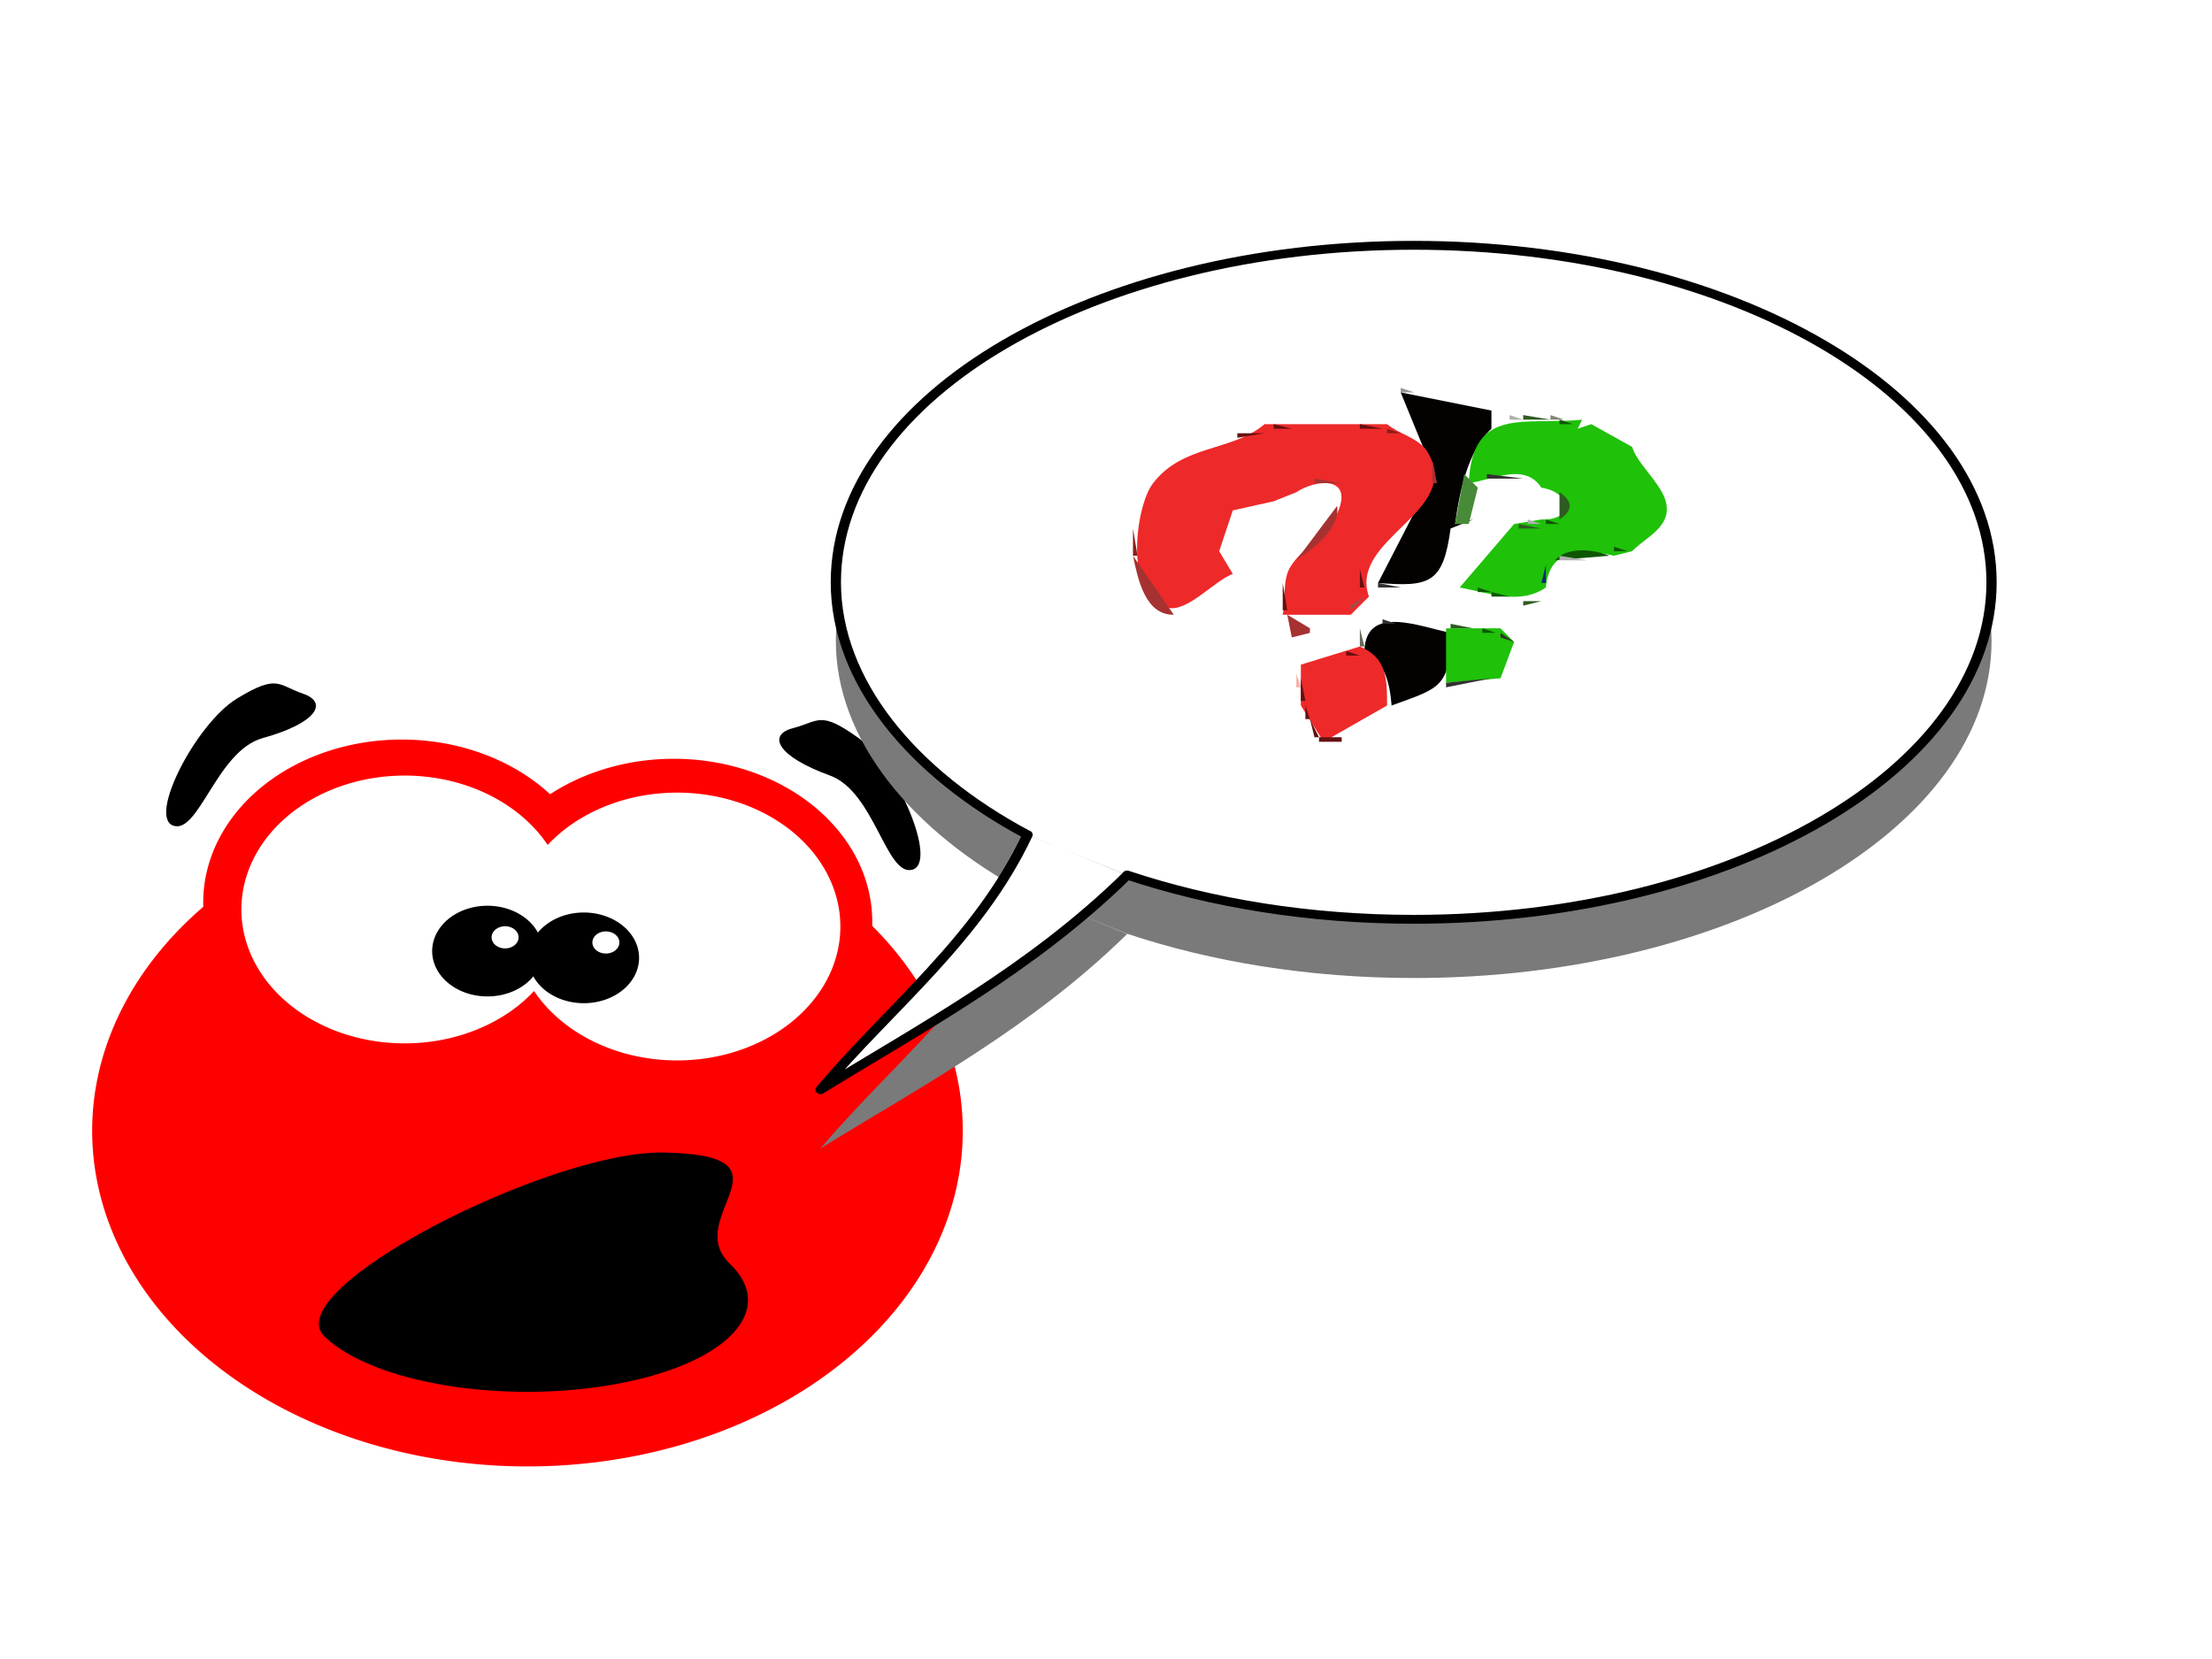<?xml version="1.0" encoding="UTF-8" standalone="no"?>
<!-- Created with Inkscape (http://www.inkscape.org/) -->

<svg
   xmlns:osb="http://www.openswatchbook.org/uri/2009/osb"
   xmlns:dc="http://purl.org/dc/elements/1.1/"
   xmlns:cc="http://creativecommons.org/ns#"
   xmlns:rdf="http://www.w3.org/1999/02/22-rdf-syntax-ns#"
   xmlns:svg="http://www.w3.org/2000/svg"
   xmlns="http://www.w3.org/2000/svg"
   xmlns:xlink="http://www.w3.org/1999/xlink"
   xmlns:sodipodi="http://sodipodi.sourceforge.net/DTD/sodipodi-0.dtd"
   xmlns:inkscape="http://www.inkscape.org/namespaces/inkscape"
   width="600"
   height="450"
   id="svg2"
   version="1.1"
   inkscape:version="0.91 r13725"
   sodipodi:docname="vsgigi_01.svg"
   viewBox="0 0 600 450"
   inkscape:export-filename="overlay-border.png"
   inkscape:export-xdpi="45"
   inkscape:export-ydpi="45">
  <defs
     id="defs4">
    <linearGradient
       id="linearGradient3845">
      <stop
         id="stop3847"
         offset="0"
         style="stop-color:#a6a6a6;stop-opacity:1;" />
      <stop
         id="stop3849"
         offset="1"
         style="stop-color:#ffffff;stop-opacity:1;" />
    </linearGradient>
    <linearGradient
       id="linearGradient3797">
      <stop
         id="stop3799"
         offset="0"
         style="stop-color:#f05454;stop-opacity:1;" />
      <stop
         id="stop3801"
         offset="1"
         style="stop-color:#e5c0c0;stop-opacity:1;" />
    </linearGradient>
    <linearGradient
       id="linearGradient5555"
       inkscape:collect="always">
      <stop
         id="stop5557"
         offset="0"
         style="stop-color:#e7e2f1;stop-opacity:1" />
      <stop
         id="stop5559"
         offset="1"
         style="stop-color:#161616;stop-opacity:1" />
    </linearGradient>
    <linearGradient
       id="linearGradient5457"
       inkscape:collect="always">
      <stop
         id="stop5459"
         offset="0"
         style="stop-color:#000000;stop-opacity:1;" />
      <stop
         id="stop5461"
         offset="1"
         style="stop-color:#000000;stop-opacity:0;" />
    </linearGradient>
    <linearGradient
       id="linearGradient5231">
      <stop
         id="stop5241"
         offset="0"
         style="stop-color:#0549d8;stop-opacity:1;" />
      <stop
         id="stop5235"
         offset="1"
         style="stop-color:#c8d4fb;stop-opacity:1;" />
    </linearGradient>
    <linearGradient
       osb:paint="solid"
       id="linearGradient5221">
      <stop
         id="stop5223"
         offset="0"
         style="stop-color:#8fc3da;stop-opacity:1" />
    </linearGradient>
    <inkscape:perspective
       id="perspective2993"
       inkscape:persp3d-origin="55.612728 : 36.528159 : 1"
       inkscape:vp_z="108.89234 : 40.780423 : 1"
       inkscape:vp_y="0 : 199.32489 : 0"
       inkscape:vp_x="2.3331212 : 40.780423 : 1"
       sodipodi:type="inkscape:persp3d" />
    <linearGradient
       gradientTransform="translate(2.5,0.714)"
       gradientUnits="userSpaceOnUse"
       y2="1029.463"
       x2="85.353"
       y1="1029.463"
       x1="34.35"
       id="linearGradient5685"
       xlink:href="#linearGradient5679"
       inkscape:collect="always" />
    <linearGradient
       id="linearGradient5679"
       inkscape:collect="always">
      <stop
         id="stop5681"
         offset="0"
         style="stop-color:#db3851;stop-opacity:1;" />
      <stop
         id="stop5683"
         offset="1"
         style="stop-color:#dcbfc3;stop-opacity:1" />
    </linearGradient>
    <linearGradient
       inkscape:collect="always"
       xlink:href="#linearGradient5555"
       id="linearGradient5774-1"
       gradientUnits="userSpaceOnUse"
       gradientTransform="matrix(-0.992,0,0,1,117.891,1.189)"
       x1="34.35"
       y1="1029.463"
       x2="85.353"
       y2="1029.463" />
    <linearGradient
       gradientTransform="matrix(-0.233,-0.176,-0.186,0.246,213.512,742.146)"
       gradientUnits="userSpaceOnUse"
       y2="1032.679"
       x2="-42.886"
       y1="1012.89"
       x1="-63.89"
       id="linearGradient3851-8"
       xlink:href="#linearGradient3845"
       inkscape:collect="always" />
    <linearGradient
       inkscape:collect="always"
       xlink:href="#linearGradient3845"
       id="linearGradient3868-7"
       gradientUnits="userSpaceOnUse"
       gradientTransform="matrix(-0.28,-0.083,-0.088,0.295,111.756,710.739)"
       x1="-63.89"
       y1="1012.89"
       x2="-42.886"
       y2="1032.679" />
    <linearGradient
       inkscape:collect="always"
       xlink:href="#linearGradient5679"
       id="linearGradient5200-4"
       gradientUnits="userSpaceOnUse"
       gradientTransform="matrix(-0.992,0,0,-1.037,122.822,2093.913)"
       x1="27.989"
       y1="1025.85"
       x2="94.004"
       y2="1031.347" />
    <linearGradient
       inkscape:collect="always"
       xlink:href="#linearGradient5679-2-2"
       id="linearGradient5327-8"
       gradientUnits="userSpaceOnUse"
       gradientTransform="matrix(-0.992,0,0,-1.393,-8.023,2482.249)"
       x1="27.989"
       y1="1025.85"
       x2="94.004"
       y2="1031.347" />
    <linearGradient
       id="linearGradient5679-2-2">
      <stop
         id="stop5681-1-2"
         offset="0"
         style="stop-color:#b3001c;stop-opacity:0.973;" />
      <stop
         id="stop5683-2-7"
         offset="1"
         style="stop-color:#b1021a;stop-opacity:1;" />
    </linearGradient>
    <linearGradient
       gradientTransform="matrix(0.642,-0.103,0,0.885,100.869,919.07)"
       gradientUnits="userSpaceOnUse"
       y2="75.226"
       x2="-58.385"
       y1="74.908"
       x1="-130.665"
       id="linearGradient3991"
       xlink:href="#linearGradient5457"
       inkscape:collect="always" />
    <linearGradient
       gradientUnits="userSpaceOnUse"
       y2="986.976"
       x2="61.995"
       y1="986.976"
       x1="14.559"
       id="linearGradient4153"
       xlink:href="#linearGradient5457"
       inkscape:collect="always" />
    <linearGradient
       inkscape:collect="always"
       xlink:href="#linearGradient3845"
       id="linearGradient3919"
       gradientUnits="userSpaceOnUse"
       gradientTransform="matrix(-0.14,-0.197,-0.206,0.143,241.273,845.25)"
       x1="-63.89"
       y1="1012.89"
       x2="-42.886"
       y2="1032.679" />
    <linearGradient
       inkscape:collect="always"
       xlink:href="#linearGradient5679-2-2"
       id="linearGradient6211-6"
       gradientUnits="userSpaceOnUse"
       gradientTransform="matrix(-0.205,0.13,0.132,0.213,-48.985,811.229)"
       x1="-63.89"
       y1="1012.89"
       x2="-42.886"
       y2="1032.679" />
    <linearGradient
       inkscape:collect="always"
       xlink:href="#linearGradient5679-2-2"
       id="linearGradient6211-0"
       gradientUnits="userSpaceOnUse"
       gradientTransform="matrix(-0.205,0.13,0.132,0.213,-53.531,810.976)"
       x1="-63.89"
       y1="1012.89"
       x2="-42.886"
       y2="1032.679" />
    <linearGradient
       id="linearGradient7554">
      <stop
         style="stop-color:#fff1f1;stop-opacity:0.75;"
         offset="0"
         id="stop7556" />
      <stop
         style="stop-color:#000000;stop-opacity:1;"
         offset="1"
         id="stop7558" />
    </linearGradient>
    <linearGradient
       y2="755.74"
       x2="429.83"
       gradientTransform="matrix(.363 -.363 .363 .363 -66.756 397.74)"
       y1="755.74"
       gradientUnits="userSpaceOnUse"
       x1="290.83"
       id="linearGradient4530">
      <stop
         offset="0"
         stop-color="#4d4d4d"
         id="stop5697" />
      <stop
         offset="1"
         stop-opacity="0"
         stop-color="#4d4d4d"
         id="stop5699" />
    </linearGradient>
    <linearGradient
       y2="648.26"
       x2="406.71"
       gradientTransform="matrix(0.363,-0.363,0.363,0.363,-19.586,428.5)"
       y1="648.26"
       gradientUnits="userSpaceOnUse"
       x1="268.71"
       id="linearGradient4533">
      <stop
         offset="0"
         stop-color="#ccc"
         id="stop5655" />
      <stop
         offset="1"
         stop-color="#929292"
         id="stop5657" />
    </linearGradient>
    <radialGradient
       r="266.68"
       gradientTransform="matrix(0.201,-0.207,0.064,0.063,243.82,725.94)"
       cx="524.96"
       cy="838.21"
       gradientUnits="userSpaceOnUse"
       fy="620.53"
       fx="525.34"
       id="radialGradient4544">
      <stop
         offset="0"
         stop-color="#008100"
         id="stop3848" />
      <stop
         offset=".206"
         stop-color="#005d00"
         id="stop3854" />
      <stop
         offset=".853"
         stop-color="#006a00"
         id="stop3858" />
      <stop
         offset="1"
         stop-color="#004300"
         id="stop3850" />
    </radialGradient>
    <radialGradient
       r="50.609"
       gradientTransform="matrix(-0.628,0.593,-3.708,-3.925,1982.5,1755.9)"
       cx="297.34"
       cy="462.68"
       gradientUnits="userSpaceOnUse"
       fy="460.45"
       fx="331.03"
       id="radialGradient4553">
      <stop
         offset="0"
         stop-opacity=".42"
         stop-color="#fff"
         id="stop3890" />
      <stop
         offset="1"
         stop-opacity="0"
         stop-color="#fff"
         id="stop3892" />
    </radialGradient>
    <radialGradient
       r="67.141"
       gradientTransform="matrix(-0.404,-0.369,0.134,-0.147,563.98,619.3)"
       cx="409.92"
       cy="-9.281"
       gradientUnits="userSpaceOnUse"
       id="radialGradient4645">
      <stop
         offset="0"
         stop-color="#006000"
         id="stop3851" />
      <stop
         offset=".535"
         stop-color="#006000"
         id="stop3866" />
      <stop
         offset=".563"
         stop-color="#008000"
         id="stop3864" />
      <stop
         offset=".731"
         stop-color="#00a200"
         id="stop3857" />
      <stop
         offset="1"
         stop-color="#060"
         id="stop3853" />
    </radialGradient>
    <linearGradient
       id="imagebot_82">
      <stop
         offset="0"
         stop-color="#dfdfdf"
         id="imagebot_104" />
      <stop
         offset="1"
         stop-color="#fff"
         id="imagebot_103" />
    </linearGradient>
    <filter
       color-interpolation-filters="sRGB"
       id="imagebot_50">
      <feGaussianBlur
         stdDeviation="2.082"
         id="imagebot_84" />
    </filter>
    <filter
       color-interpolation-filters="sRGB"
       id="imagebot_77">
      <feGaussianBlur
         stdDeviation="2.684"
         id="imagebot_83" />
    </filter>
    <linearGradient
       x1="746.176"
       x2="719.028"
       y1="706.612"
       xlink:href="#imagebot_82"
       y2="610.964"
       id="imagebot_75"
       gradientTransform="scale(0.933,1.072)"
       gradientUnits="userSpaceOnUse" />
    <linearGradient
       x1="716.399"
       x2="732.206"
       y1="619.24"
       xlink:href="#imagebot_82"
       y2="692.026"
       id="imagebot_68"
       gradientTransform="scale(0.933,1.072)"
       gradientUnits="userSpaceOnUse" />
    <linearGradient
       y2="623.916"
       x1="726.477"
       y1="615.757"
       x2="737.17"
       id="imagebot_48"
       gradientTransform="scale(0.936,1.068)"
       gradientUnits="userSpaceOnUse">
      <stop
         offset="0"
         stop-color="#9b6a06"
         id="imagebot_91" />
      <stop
         offset=".103"
         stop-color="#b38e29"
         id="imagebot_90" />
      <stop
         offset=".25"
         stop-color="#faf892"
         id="imagebot_89" />
      <stop
         offset=".517"
         stop-color="#ddba32"
         id="imagebot_88" />
      <stop
         offset=".693"
         stop-color="#cf9e08"
         id="imagebot_87" />
      <stop
         offset=".736"
         stop-color="#976400"
         id="imagebot_86" />
      <stop
         offset="1"
         stop-color="#976400"
         id="imagebot_85" />
    </linearGradient>
    <linearGradient
       y2="708.581"
       x1="648.246"
       y1="707.648"
       x2="649.904"
       id="imagebot_46"
       gradientTransform="scale(0.95,1.052)"
       gradientUnits="userSpaceOnUse">
      <stop
         offset="0"
         stop-color="#a07100"
         id="imagebot_94" />
      <stop
         offset=".43"
         stop-color="#f4f300"
         id="imagebot_93" />
      <stop
         offset="1"
         stop-color="#9e700b"
         id="imagebot_92" />
    </linearGradient>
    <linearGradient
       y2="748.43"
       x1="614.028"
       y1="745.22"
       x2="617.534"
       id="imagebot_44"
       gradientTransform="scale(1.008,0.992)"
       gradientUnits="userSpaceOnUse">
      <stop
         offset="0"
         stop-color="#a07100"
         id="imagebot_97" />
      <stop
         offset=".382"
         stop-color="#f6f600"
         id="imagebot_96" />
      <stop
         offset="1"
         stop-color="#9e700b"
         id="imagebot_95" />
    </linearGradient>
    <linearGradient
       y2="671.434"
       x1="684.672"
       y1="679.81"
       x2="673.258"
       id="imagebot_42"
       gradientTransform="scale(0.929,1.076)"
       gradientUnits="userSpaceOnUse">
      <stop
         offset="0"
         stop-color="#375a93"
         id="imagebot_102" />
      <stop
         offset=".37"
         stop-color="#5c9eda"
         id="imagebot_101" />
      <stop
         offset=".539"
         stop-color="#97cafd"
         id="imagebot_100" />
      <stop
         offset=".778"
         stop-color="#8bbff3"
         id="imagebot_99" />
      <stop
         offset="1"
         stop-color="#2a629a"
         id="imagebot_98" />
    </linearGradient>
    <filter
       inkscape:collect="always"
       color-interpolation-filters="sRGB"
       height="1.264"
       x="-.11"
       y="-.132"
       width="1.22"
       id="filter3721">
      <feGaussianBlur
         inkscape:collect="always"
         stdDeviation="1.583"
         id="feGaussianBlur3723" />
    </filter>
  </defs>
  <sodipodi:namedview
     id="base"
     pagecolor="#ffffff"
     bordercolor="#666666"
     borderopacity="1.0"
     inkscape:pageopacity="0.0"
     inkscape:pageshadow="2"
     inkscape:zoom="1.7422222"
     inkscape:cx="300"
     inkscape:cy="225"
     inkscape:document-units="px"
     inkscape:current-layer="layer1"
     showgrid="false"
     units="px"
     inkscape:window-width="1920"
     inkscape:window-height="1003"
     inkscape:window-x="0"
     inkscape:window-y="25"
     inkscape:window-maximized="1" />
  <g
     inkscape:label="Layer 1"
     inkscape:groupmode="layer"
     id="layer1"
     transform="translate(0,-602.362)">
    <g
       id="g3928"
       transform="matrix(-0.083,-0.168,0.168,-0.083,258.492,741.754)" />
    <g
       id="g3703"
       transform="matrix(0.868,0,0,0.868,21.497,782.641)">
      <path
         sodipodi:start="5.8737773"
         sodipodi:end="5.8736757"
         sodipodi:cx="307.16623"
         sodipodi:cy="535.82147"
         transform="matrix(1,0,0,0.94,-167.1,-358)"
         sodipodi:open="true"
         d="M 431.955,491.404 A 136.031,111.583 0 0 1 361.319,638.182 136.031,111.583 0 0 1 182.38,580.244 136.031,111.583 0 0 1 253.007,433.464 136.031,111.583 0 0 1 431.949,491.394"
         sodipodi:type="arc"
         style="fill:#ff0000"
         sodipodi:ry="111.58283"
         sodipodi:rx="136.03075"
         id="path3005" />
      <path
         sodipodi:start="5.8737773"
         sodipodi:end="5.8736757"
         sodipodi:cx="307.16623"
         sodipodi:cy="535.82147"
         transform="matrix(0.456,0,0,0.456,-39.296,-170.04)"
         sodipodi:open="true"
         d="M 431.955,491.404 A 136.031,111.583 0 0 1 361.319,638.182 136.031,111.583 0 0 1 182.38,580.244 136.031,111.583 0 0 1 253.007,433.464 136.031,111.583 0 0 1 431.949,491.394"
         sodipodi:type="arc"
         style="fill:#ff0000"
         sodipodi:ry="111.58283"
         sodipodi:rx="136.03075"
         id="path3005-3" />
      <path
         sodipodi:start="5.8737773"
         sodipodi:end="5.8736757"
         sodipodi:cx="307.16623"
         sodipodi:cy="535.82147"
         transform="matrix(0.456,0,0,0.456,45.714,-164.03)"
         sodipodi:open="true"
         d="M 431.955,491.404 A 136.031,111.583 0 0 1 361.319,638.182 136.031,111.583 0 0 1 182.38,580.244 136.031,111.583 0 0 1 253.007,433.464 136.031,111.583 0 0 1 431.949,491.394"
         sodipodi:type="arc"
         style="fill:#ff0000"
         sodipodi:ry="111.58283"
         sodipodi:rx="136.03075"
         id="path3005-3-1" />
      <path
         sodipodi:start="5.8737773"
         sodipodi:end="5.8736757"
         sodipodi:cx="307.16623"
         sodipodi:cy="535.82147"
         transform="matrix(0.375,0,0,0.375,-13.508,-124.42)"
         sodipodi:open="true"
         d="M 431.955,491.404 A 136.031,111.583 0 0 1 361.319,638.182 136.031,111.583 0 0 1 182.38,580.244 136.031,111.583 0 0 1 253.007,433.464 136.031,111.583 0 0 1 431.949,491.394"
         sodipodi:type="arc"
         style="fill:#ffffff"
         sodipodi:ry="111.58283"
         sodipodi:rx="136.03075"
         id="path3005-3-2" />
      <path
         sodipodi:start="5.8737773"
         sodipodi:end="5.8736757"
         sodipodi:cx="307.16623"
         sodipodi:cy="535.82147"
         transform="matrix(0.375,0,0,0.375,71.647,-119.09)"
         sodipodi:open="true"
         d="M 431.955,491.404 A 136.031,111.583 0 0 1 361.319,638.182 136.031,111.583 0 0 1 182.38,580.244 136.031,111.583 0 0 1 253.007,433.464 136.031,111.583 0 0 1 431.949,491.394"
         sodipodi:type="arc"
         style="fill:#ffffff"
         sodipodi:ry="111.58283"
         sodipodi:rx="136.03075"
         id="path3005-3-2-8" />
      <path
         sodipodi:start="5.8737773"
         sodipodi:end="5.8736757"
         sodipodi:cx="307.16623"
         sodipodi:cy="535.82147"
         transform="matrix(0.127,0,0,0.127,88.551,21.468)"
         sodipodi:open="true"
         d="M 431.955,491.404 A 136.031,111.583 0 0 1 361.319,638.182 136.031,111.583 0 0 1 182.38,580.244 136.031,111.583 0 0 1 253.007,433.464 136.031,111.583 0 0 1 431.949,491.394"
         sodipodi:type="arc"
         style="fill:#000000"
         sodipodi:ry="111.58283"
         sodipodi:rx="136.03075"
         id="path3005-3-2-7" />
      <path
         sodipodi:start="5.8737773"
         sodipodi:end="5.8736757"
         sodipodi:cx="307.16623"
         sodipodi:cy="535.82147"
         transform="matrix(0.127,0,0,0.127,118.66,23.582)"
         sodipodi:open="true"
         d="M 431.955,491.404 A 136.031,111.583 0 0 1 361.319,638.182 136.031,111.583 0 0 1 182.38,580.244 136.031,111.583 0 0 1 253.007,433.464 136.031,111.583 0 0 1 431.949,491.394"
         sodipodi:type="arc"
         style="fill:#000000"
         sodipodi:ry="111.58283"
         sodipodi:rx="136.03075"
         id="path3005-3-2-7-2" />
      <path
         sodipodi:start="5.8737773"
         sodipodi:end="5.8736757"
         sodipodi:cx="307.16623"
         sodipodi:cy="535.82147"
         transform="matrix(0.031,0,0,0.031,123.55,68.611)"
         sodipodi:open="true"
         d="M 431.955,491.404 A 136.031,111.583 0 0 1 361.319,638.182 136.031,111.583 0 0 1 182.38,580.244 136.031,111.583 0 0 1 253.007,433.464 136.031,111.583 0 0 1 431.949,491.394"
         sodipodi:type="arc"
         style="fill:#ffffff"
         sodipodi:ry="111.58283"
         sodipodi:rx="136.03075"
         id="path3005-3-2-7-9" />
      <path
         sodipodi:start="5.8737773"
         sodipodi:end="5.8736757"
         sodipodi:cx="307.16623"
         sodipodi:cy="535.82147"
         transform="matrix(0.031,0,0,0.031,155.05,70.214)"
         sodipodi:open="true"
         d="M 431.955,491.404 A 136.031,111.583 0 0 1 361.319,638.182 136.031,111.583 0 0 1 182.38,580.244 136.031,111.583 0 0 1 253.007,433.464 136.031,111.583 0 0 1 431.949,491.394"
         sodipodi:type="arc"
         style="fill:#ffffff"
         sodipodi:ry="111.58283"
         sodipodi:rx="136.03075"
         id="path3005-3-2-7-9-9" />
      <path
         d="m 203.27,187.17 c 15.171,14.523 -0.873,31.404 -35.835,37.706 -34.962,6.302 -75.603,-0.363 -90.773,-14.885 -15.171,-14.523 70.384,-58.158 105.9,-57.523 43.453,0.776 5.529,20.179 20.702,34.7"
         inkscape:connector-curvature="0"
         style="fill:#000000"
         sodipodi:nodetypes="csssc"
         id="path3905" />
      <path
         sodipodi:nodetypes="csssc"
         inkscape:connector-curvature="0"
         inkscape:transform-center-y="-9.7929997"
         inkscape:transform-center-x="12.651903"
         d="m 69.962,9.095 c 7.982,2.755 4.154,9.213 -12.615,13.853 -14.344,3.969 -19.98,30.126 -27.962,27.371 -7.982,-2.755 7.203,-32.016 19.926,-39.737 12.722,-7.72 12.667,-4.242 20.65,-1.488"
         style="fill:#000000"
         id="path3908" />
      <path
         sodipodi:nodetypes="csssc"
         inkscape:connector-curvature="0"
         inkscape:transform-center-y="-8.4053978"
         inkscape:transform-center-x="-13.286087"
         d="m 223.05,19.846 c -8.172,2.128 -4.856,8.864 11.502,14.79 13.993,5.069 17.583,31.585 25.755,29.457 8.172,-2.128 -4.698,-32.478 -16.784,-41.163 -12.085,-8.684 -12.299,-5.211 -20.472,-3.085"
         style="fill:#000000"
         id="path3908-1" />
    </g>
    <g
       transform="matrix(2.583,0,0,2.583,-441.44,-447.533)"
       inkscape:label="Calque 1"
       id="layer1-9">
      <g
         transform="matrix(3.558,0,0,3.083,-1005.2,-1139.5)"
         id="g3746">
        <path
           d="m 360.88,531.88 c -1.45,3.555 -4.054,5.873 -6.11,8.683 2.909,-2.074 6.209,-4.086 9.049,-7.302 m -2.946,-1.38 c -3.418,-2.099 -5.652,-5.239 -5.652,-8.599 0,-6.34 7.636,-11.479 17.055,-11.479 9.419,0 17.055,5.139 17.055,11.479 0,6.34 -7.636,11.479 -17.055,11.479 -3.078,0 -5.965,-0.549 -8.458,-1.509"
           style="fill:#7a7a7a;filter:url(#filter3721)"
           sodipodi:nodetypes="ccccssccsc"
           id="path2892-8-3"
           inkscape:connector-curvature="0" />
        <path
           d="m 360.88,529.88 c -1.45,3.555 -4.054,5.873 -6.11,8.683 2.909,-2.074 6.209,-4.086 9.049,-7.302 m -2.946,-1.38 c -3.418,-2.099 -5.652,-5.239 -5.652,-8.599 0,-6.34 7.636,-11.479 17.055,-11.479 9.419,0 17.055,5.139 17.055,11.479 0,6.34 -7.636,11.479 -17.055,11.479 -3.078,0 -5.965,-0.549 -8.458,-1.509"
           style="fill:#ffffff;stroke:#000000;stroke-width:0.302;stroke-linecap:round;stroke-linejoin:round"
           sodipodi:nodetypes="ccccssccsc"
           id="path2892-8"
           inkscape:connector-curvature="0" />
      </g>
    </g>
    <g
       id="g9470"
       transform="translate(202.395,61.746)">
      <path
         id="path34503"
         d="m 177.538,645.824 0,1.231 3.692,0 -3.692,-1.231 z"
         style="fill:#959993;stroke:none"
         inkscape:connector-curvature="0" />
      <path
         id="path34507"
         d="m 177.538,647.054 9.08,22.155 -15.234,29.537 c 13.98,1.103 17.678,0.187 19.692,-14.769 l 6.154,-2.462 -4.923,1.231 c 1.139,-8.454 3.425,-19.934 9.846,-25.846 l 0,-4.923 -24.615,-4.923 z"
         style="fill:#030201;stroke:none"
         inkscape:connector-curvature="0" />
      <path
         id="path34509"
         d="m 186.974,647.465 0.82,0.41 -0.82,-0.41 z"
         style="fill:#6a675d;stroke:none"
         inkscape:connector-curvature="0" />
      <path
         id="path34511"
         d="m 189.436,647.465 0.82,0.41 -0.82,-0.41 z"
         style="fill:#d2c0b0;stroke:none"
         inkscape:connector-curvature="0" />
      <path
         id="path34515"
         d="m 176.718,649.106 0.41,0.82 -0.41,-0.82 z"
         style="fill:#7b7e81;stroke:none"
         inkscape:connector-curvature="0" />
      <path
         id="path34517"
         d="M 194.769,648.285 196,649.516 194.769,648.285 Z"
         style="fill:#959993;stroke:none"
         inkscape:connector-curvature="0" />
      <path
         id="path34519"
         d="m 207.077,653.208 0,1.231 3.692,0 -3.692,-1.231 z"
         style="fill:#afb0ae;stroke:none"
         inkscape:connector-curvature="0" />
      <path
         id="path34521"
         d="m 210.769,653.208 0,1.231 7.385,0 -7.385,-1.231 z"
         style="fill:#2e5b21;stroke:none"
         inkscape:connector-curvature="0" />
      <path
         id="path34523"
         d="m 218.154,653.208 0,1.231 3.692,0 -3.692,-1.231 z"
         style="fill:#848572;stroke:none"
         inkscape:connector-curvature="0" />
      <path
         id="path34525"
         d="m 140.615,655.67 c -8.893,7.508 -22.074,5.405 -30.241,16.018 -5.107,6.637 -7.947,32.364 4.575,33.871 5.178,0.623 12.077,-7.387 17.051,-9.273 l -3.692,-6.154 3.692,-11.077 11.077,-2.462 6.154,-2.462 c 5.197,-3.466 15.126,-4.485 11.45,4.924 -2.533,6.486 -9.311,9.535 -12.95,15.12 -2.376,3.648 -1.281,9.007 -2.193,13.187 l 18.462,0 4.923,-4.923 c -5.568,-15.853 25.553,-22.948 15.966,-39.122 -2.334,-3.937 -7.684,-4.855 -11.043,-7.648 l -33.231,0 z"
         style="fill:#ee2929;stroke:none"
         inkscape:connector-curvature="0" />
      <path
         id="path34527"
         d="m 167.282,654.849 0.82,0.41 -0.82,-0.41 z"
         style="fill:#f6b1a6;stroke:none"
         inkscape:connector-curvature="0" />
      <path
         id="path34529"
         d="m 175.487,655.26 0.41,0.82 -0.41,-0.82 z"
         style="fill:#978d78;stroke:none"
         inkscape:connector-curvature="0" />
      <path
         id="path34531"
         d="m 196,671.67 c 6.527,-0.864 15.178,-5.732 19.692,1.231 8.197,1.24 9.115,8.951 0,8.615 l -7.385,1.231 -14.769,17.231 c 8.173,1.47 16.188,4.859 23.385,0 0.872,-10.694 9.889,-10.656 18.462,-8.615 l 4.923,-1.231 c 2.346,-2.431 5.618,-4.157 7.702,-6.803 6.096,-7.747 -5.719,-14.857 -7.702,-21.504 l -11.077,-6.154 -3.692,1.231 1.231,-2.462 C 211.215,656.099 196.965,650.544 196,671.67 Z"
         style="fill:#1fc109;stroke:none"
         inkscape:connector-curvature="0" />
      <path
         id="path34533"
         d="m 220.615,654.439 0,1.231 3.692,0 -3.692,-1.231 z"
         style="fill:#0d5603;stroke:none"
         inkscape:connector-curvature="0" />
      <path
         id="path34535"
         d="m 143.077,655.67 0,1.231 4.923,0 -4.923,-1.231 m 23.385,0 0,1.231 6.154,0 -6.154,-1.231 z"
         style="fill:#651010;stroke:none"
         inkscape:connector-curvature="0" />
      <path
         id="path34537"
         d="m 226.359,656.08 0.82,0.41 -0.82,-0.41 z"
         style="fill:#0d5603;stroke:none"
         inkscape:connector-curvature="0" />
      <path
         id="path34539"
         d="m 133.231,658.131 0,1.231 7.385,-1.231 -7.385,0 z"
         style="fill:#651010;stroke:none"
         inkscape:connector-curvature="0" />
      <path
         id="path34541"
         d="m 173.846,656.901 0,1.231 3.692,0 -3.692,-1.231 z"
         style="fill:#8a1c19;stroke:none"
         inkscape:connector-curvature="0" />
      <path
         id="path34543"
         d="m 230.052,657.311 0.82,0.41 -0.82,-0.41 z"
         style="fill:#0d5603;stroke:none"
         inkscape:connector-curvature="0" />
      <path
         id="path34545"
         d="m 232.513,658.542 0.82,0.41 -0.82,-0.41 z"
         style="fill:#31312e;stroke:none"
         inkscape:connector-curvature="0" />
      <path
         id="path34547"
         d="m 234.154,659.362 3.692,2.462 -3.692,-2.462 z"
         style="fill:#6a675d;stroke:none"
         inkscape:connector-curvature="0" />
      <path
         id="path34549"
         d="m 126.667,661.003 0.82,0.41 -0.82,-0.41 z"
         style="fill:#8a1c19;stroke:none"
         inkscape:connector-curvature="0" />
      <path
         id="path34551"
         d="m 119.692,663.054 1.231,1.231 -1.231,-1.231 z"
         style="fill:#cb9e92;stroke:none"
         inkscape:connector-curvature="0" />
      <path
         id="path34553"
         d="m 239.077,663.054 6.154,6.154 -6.154,-6.154 z"
         style="fill:#2e5b21;stroke:none"
         inkscape:connector-curvature="0" />
      <path
         id="path34555"
         d="m 186.154,665.516 0,6.154 1.231,0 -1.231,-6.154 z"
         style="fill:#a53231;stroke:none"
         inkscape:connector-curvature="0" />
      <path
         id="path34559"
         d="m 245.231,667.978 1.231,1.231 -1.231,-1.231 z"
         style="fill:#ada18f;stroke:none"
         inkscape:connector-curvature="0" />
      <path
         id="path34561"
         d="m 194.769,669.208 -2.462,13.538 3.692,0 2.462,-9.846 -3.692,-3.692 z"
         style="fill:#478a37;stroke:none"
         inkscape:connector-curvature="0" />
      <path
         id="path34563"
         d="m 200.923,669.208 0,1.231 9.846,0 -9.846,-1.231 z"
         style="fill:#31312e;stroke:none"
         inkscape:connector-curvature="0" />
      <path
         id="path34565"
         d="m 210.769,671.67 4.923,-1.231 -4.923,1.231 z"
         style="fill:#478a37;stroke:none"
         inkscape:connector-curvature="0" />
      <path
         id="path34569"
         d="m 154.154,670.439 0,1.231 7.385,0 -7.385,-1.231 z"
         style="fill:#a53231;stroke:none"
         inkscape:connector-curvature="0" />
      <path
         id="path34571"
         d="m 214.051,670.849 0.82,0.41 -0.82,-0.41 m 32.82,0.41 0.411,0.82 -0.411,-0.82 z"
         style="fill:#0d5603;stroke:none"
         inkscape:connector-curvature="0" />
      <path
         id="path34575"
         d="m 150.051,672.08 0.82,0.41 -0.82,-0.41 z"
         style="fill:#651010;stroke:none"
         inkscape:connector-curvature="0" />
      <path
         id="path34577"
         d="m 216.923,671.67 3.692,2.462 -3.692,-2.462 z"
         style="fill:#2e5b21;stroke:none"
         inkscape:connector-curvature="0" />
      <path
         id="path34579"
         d="m 146.359,673.311 0.82,0.41 -0.82,-0.41 z"
         style="fill:#651010;stroke:none"
         inkscape:connector-curvature="0" />
      <path
         id="path34581"
         d="m 161.949,673.721 0.41,0.82 -0.41,-0.82 z"
         style="fill:#cb5953;stroke:none"
         inkscape:connector-curvature="0" />
      <path
         id="path34583"
         d="m 248.102,673.721 0.411,0.82 -0.411,-0.82 z"
         style="fill:#31312e;stroke:none"
         inkscape:connector-curvature="0" />
      <path
         id="path34585"
         d="m 143.897,674.542 0.82,0.41 -0.82,-0.41 z"
         style="fill:#935253;stroke:none"
         inkscape:connector-curvature="0" />
      <path
         id="path34587"
         d="m 220.615,674.131 0,6.154 0,1.231 c 3.685,-2.41 3.685,-4.975 0,-7.385 z"
         style="fill:#2e5b21;stroke:none"
         inkscape:connector-curvature="0" />
      <path
         id="path34589"
         d="m 140.205,675.772 0.82,0.41 -0.82,-0.41 z"
         style="fill:#651010;stroke:none"
         inkscape:connector-curvature="0" />
      <path
         id="path34591"
         d="m 106.154,676.593 1.231,1.231 -1.231,-1.231 z"
         style="fill:#cb9e92;stroke:none"
         inkscape:connector-curvature="0" />
      <path
         id="path34593"
         d="m 137.744,677.003 0.82,0.41 -0.82,-0.41 z"
         style="fill:#8a1c19;stroke:none"
         inkscape:connector-curvature="0" />
      <path
         id="path34595"
         d="m 106.564,678.644 0.41,0.82 -0.41,-0.82 z"
         style="fill:#651010;stroke:none"
         inkscape:connector-curvature="0" />
      <path
         id="path34597"
         d="m 160.308,677.824 -11.077,14.769 c 4.696,-3.31 11.919,-8.447 11.077,-14.769 z"
         style="fill:#a53231;stroke:none"
         inkscape:connector-curvature="0" />
      <path
         id="path34601"
         d="m 132.821,679.465 0.82,0.41 -0.82,-0.41 z"
         style="fill:#651010;stroke:none"
         inkscape:connector-curvature="0" />
      <path
         id="path34603"
         d="m 221.846,679.054 1.231,1.231 -1.231,-1.231 M 212,681.516 l 0,1.231 3.692,0 L 212,681.516 Z"
         style="fill:#afb0ae;stroke:none"
         inkscape:connector-curvature="0" />
      <path
         id="path34605"
         d="m 216.923,681.516 0,1.231 3.692,0 -3.692,-1.231 z"
         style="fill:#0d5603;stroke:none"
         inkscape:connector-curvature="0" />
      <path
         id="path34607"
         d="m 197.231,682.747 1.231,1.231 -1.231,-1.231 z"
         style="fill:#848572;stroke:none"
         inkscape:connector-curvature="0" />
      <path
         id="path34609"
         d="m 209.538,682.747 0,1.231 6.154,0 -6.154,-1.231 z"
         style="fill:#2e5b21;stroke:none"
         inkscape:connector-curvature="0" />
      <path
         id="path34611"
         d="m 104.923,683.978 0,7.385 1.231,0 -1.231,-7.385 z"
         style="fill:#8a1c19;stroke:none"
         inkscape:connector-curvature="0" />
      <path
         id="path34613"
         d="m 206.667,684.388 0.82,0.41 -0.82,-0.41 z"
         style="fill:#0d5603;stroke:none"
         inkscape:connector-curvature="0" />
      <path
         id="path34615"
         d="m 246.462,683.978 1.231,1.231 -1.231,-1.231 z"
         style="fill:#030201;stroke:none"
         inkscape:connector-curvature="0" />
      <path
         id="path34619"
         d="m 245.231,685.208 1.231,1.231 -1.231,-1.231 z"
         style="fill:#030201;stroke:none"
         inkscape:connector-curvature="0" />
      <path
         id="path34623"
         d="m 243.59,686.849 0.82,0.41 -0.82,-0.41 z"
         style="fill:#2e5b21;stroke:none"
         inkscape:connector-curvature="0" />
      <path
         id="path34627"
         d="m 128.308,687.67 2.462,3.692 -2.462,-3.692 z"
         style="fill:#a53231;stroke:none"
         inkscape:connector-curvature="0" />
      <path
         id="path34629"
         d="m 190.256,688.49 0.41,0.82 -0.41,-0.82 z"
         style="fill:#d2c0b0;stroke:none"
         inkscape:connector-curvature="0" />
      <path
         id="path34631"
         d="m 241.129,688.08 0.82,0.41 -0.82,-0.41 z"
         style="fill:#0d5603;stroke:none"
         inkscape:connector-curvature="0" />
      <path
         id="path34633"
         d="m 199.692,688.901 1.231,1.231 -1.231,-1.231 z"
         style="fill:#959993;stroke:none"
         inkscape:connector-curvature="0" />
      <path
         id="path34635"
         d="m 235.385,688.901 0,1.231 3.692,0 -3.692,-1.231 z"
         style="fill:#0d5603;stroke:none"
         inkscape:connector-curvature="0" />
      <path
         id="path34647"
         d="m 169.333,690.952 0.41,0.82 -0.41,-0.82 z"
         style="fill:#651010;stroke:none"
         inkscape:connector-curvature="0" />
      <path
         id="path34649"
         d="m 170.974,690.542 0.82,0.41 -0.82,-0.41 z"
         style="fill:#6a675d;stroke:none"
         inkscape:connector-curvature="0" />
      <path
         id="path34651"
         d="m 219.385,692.593 14.769,-1.231 c -4.334,-1.819 -11.495,-2.517 -14.769,1.231 z"
         style="fill:#0d5603;stroke:none"
         inkscape:connector-curvature="0" />
      <path
         id="path34655"
         d="m 104.923,691.362 c 1.327,6.343 3.311,16.127 11.077,16 l -11.077,-16 z"
         style="fill:#a53231;stroke:none"
         inkscape:connector-curvature="0" />
      <path
         id="path34657"
         d="m 148,691.362 1.231,1.231 -1.231,-1.231 z"
         style="fill:#cb9e92;stroke:none"
         inkscape:connector-curvature="0" />
      <path
         id="path34659"
         d="m 220.615,691.362 0,1.231 7.385,0 -7.385,-1.231 z"
         style="fill:#afb0ae;stroke:none"
         inkscape:connector-curvature="0" />
      <path
         id="path34671"
         d="m 132.41,693.413 0.41,0.82 -0.41,-0.82 z"
         style="fill:#651010;stroke:none"
         inkscape:connector-curvature="0" />
      <path
         id="path34673"
         d="m 133.641,693.413 0.41,0.82 -0.41,-0.82 z"
         style="fill:#848572;stroke:none"
         inkscape:connector-curvature="0" />
      <path
         id="path34675"
         d="m 189.026,693.413 0.41,0.82 -0.41,-0.82 z"
         style="fill:#afb0ae;stroke:none"
         inkscape:connector-curvature="0" />
      <path
         id="path34677"
         d="m 218.154,692.593 1.231,1.231 -1.231,-1.231 z"
         style="fill:#030201;stroke:none"
         inkscape:connector-curvature="0" />
      <path
         id="path34683"
         d="m 196,693.824 1.231,1.231 L 196,693.824 Z"
         style="fill:#959993;stroke:none"
         inkscape:connector-curvature="0" />
      <path
         id="path34685"
         d="m 216.923,693.824 -1.231,4.923 1.231,0 0,-4.923 z"
         style="fill:#0c2d6a;stroke:none"
         inkscape:connector-curvature="0" />
      <path
         id="path34691"
         d="m 166.462,695.054 0,4.923 1.231,0 -1.231,-4.923 z"
         style="fill:#651010;stroke:none"
         inkscape:connector-curvature="0" />
      <path
         id="path34695"
         d="m 129.128,696.695 0.82,0.41 -0.82,-0.41 z"
         style="fill:#935253;stroke:none"
         inkscape:connector-curvature="0" />
      <path
         id="path34701"
         d="m 127.077,697.516 1.231,1.231 -1.231,-1.231 z"
         style="fill:#651010;stroke:none"
         inkscape:connector-curvature="0" />
      <path
         id="path34703"
         d="m 187.795,698.337 0.41,0.82 -0.41,-0.82 z"
         style="fill:#afb0ae;stroke:none"
         inkscape:connector-curvature="0" />
      <path
         id="path34707"
         d="m 125.436,699.157 0.82,0.41 -0.82,-0.41 z"
         style="fill:#574936;stroke:none"
         inkscape:connector-curvature="0" />
      <path
         id="path34709"
         d="m 145.538,698.747 0,7.385 1.231,0 -1.231,-7.385 z"
         style="fill:#651010;stroke:none"
         inkscape:connector-curvature="0" />
      <path
         id="path34711"
         d="m 171.385,698.747 0,1.231 6.154,0 -6.154,-1.231 z"
         style="fill:#31312e;stroke:none"
         inkscape:connector-curvature="0" />
      <path
         id="path34715"
         d="m 123.385,699.978 1.231,1.231 -1.231,-1.231 z"
         style="fill:#651010;stroke:none"
         inkscape:connector-curvature="0" />
      <path
         id="path34717"
         d="m 124.615,699.978 1.231,1.231 -1.231,-1.231 z"
         style="fill:#cb9e92;stroke:none"
         inkscape:connector-curvature="0" />
      <path
         id="path34719"
         d="m 198.462,699.978 0,1.231 3.692,0 -3.692,-1.231 z"
         style="fill:#0d5603;stroke:none"
         inkscape:connector-curvature="0" />
      <path
         id="path34721"
         d="m 214.872,700.798 0.41,0.82 -0.41,-0.82 z"
         style="fill:#0c2d6a;stroke:none"
         inkscape:connector-curvature="0" />
      <path
         id="path34723"
         d="m 119.692,703.67 3.692,-2.462 -3.692,2.462 z"
         style="fill:#651010;stroke:none"
         inkscape:connector-curvature="0" />
      <path
         id="path34725"
         d="m 202.154,701.208 0,1.231 4.923,0 -4.923,-1.231 z"
         style="fill:#0d5603;stroke:none"
         inkscape:connector-curvature="0" />
      <path
         id="path34733"
         d="M 167.692,702.439 164,704.901 l 0,1.231 3.692,-3.692 z"
         style="fill:#935253;stroke:none"
         inkscape:connector-curvature="0" />
      <path
         id="path34735"
         d="m 210.769,703.67 0,1.231 4.923,-1.231 -4.923,0 z"
         style="fill:#2e5b21;stroke:none"
         inkscape:connector-curvature="0" />
      <path
         id="path34739"
         d="m 209.538,703.67 1.231,1.231 -1.231,-1.231 z"
         style="fill:#afb0ae;stroke:none"
         inkscape:connector-curvature="0" />
      <path
         id="path34747"
         d="m 212.821,705.311 0.82,0.41 -0.82,-0.41 z"
         style="fill:#7b7e81;stroke:none"
         inkscape:connector-curvature="0" />
      <path
         id="path34749"
         d="m 161.538,706.131 1.231,1.231 -1.231,-1.231 z"
         style="fill:#651010;stroke:none"
         inkscape:connector-curvature="0" />
      <path
         id="path34751"
         d="m 146.769,707.362 1.231,6.154 4.923,-1.231 0,-1.231 -6.154,-3.692 z"
         style="fill:#a53231;stroke:none"
         inkscape:connector-curvature="0" />
      <path
         id="path34753"
         d="m 248.923,707.362 1.231,1.231 -1.231,-1.231 z"
         style="fill:#ada18f;stroke:none"
         inkscape:connector-curvature="0" />
      <path
         id="path34755"
         d="m 156.205,709.003 0.82,0.41 -0.82,-0.41 z"
         style="fill:#651010;stroke:none"
         inkscape:connector-curvature="0" />
      <path
         id="path34757"
         d="m 166.462,711.054 3.692,-1.231 -3.692,1.231 z"
         style="fill:#31312e;stroke:none"
         inkscape:connector-curvature="0" />
      <path
         id="path34759"
         d="m 167.692,717.208 c 5.664,3.047 6.851,8.66 7.385,14.769 12.78,-4.658 15.998,-4.781 16,-19.692 -8.539,-1.761 -22.962,-7.796 -23.385,4.923 z"
         style="fill:#030201;stroke:none"
         inkscape:connector-curvature="0" />
      <path
         id="path34761"
         d="m 172.615,708.593 0,1.231 3.692,0 -3.692,-1.231 z"
         style="fill:#31312e;stroke:none"
         inkscape:connector-curvature="0" />
      <path
         id="path34763"
         d="m 177.128,709.003 0.82,0.41 -0.82,-0.41 z"
         style="fill:#959993;stroke:none"
         inkscape:connector-curvature="0" />
      <path
         id="path34765"
         d="m 247.692,708.593 1.231,1.231 -1.231,-1.231 z"
         style="fill:#ada18f;stroke:none"
         inkscape:connector-curvature="0" />
      <path
         id="path34767"
         d="m 153.744,710.234 0.82,0.41 -0.82,-0.41 z"
         style="fill:#651010;stroke:none"
         inkscape:connector-curvature="0" />
      <path
         id="path34769"
         d="m 183.282,710.234 0.82,0.41 -0.82,-0.41 z"
         style="fill:#afb0ae;stroke:none"
         inkscape:connector-curvature="0" />
      <path
         id="path34771"
         d="m 191.077,709.824 0,1.231 6.154,0 -6.154,-1.231 z"
         style="fill:#2e5b21;stroke:none"
         inkscape:connector-curvature="0" />
      <path
         id="path34773"
         d="m 198.051,710.234 0.82,0.41 -0.82,-0.41 z"
         style="fill:#afb0ae;stroke:none"
         inkscape:connector-curvature="0" />
      <path
         id="path34775"
         d="m 166.462,711.054 0,4.923 1.231,0 -1.231,-4.923 z"
         style="fill:#6a675d;stroke:none"
         inkscape:connector-curvature="0" />
      <path
         id="path34777"
         d="m 187.385,711.054 1.231,1.231 -1.231,-1.231 z"
         style="fill:#7b7e81;stroke:none"
         inkscape:connector-curvature="0" />
      <path
         id="path34779"
         d="m 189.846,711.054 0,14.769 14.769,-1.231 3.692,-9.846 -3.692,-3.692 -14.769,0 z"
         style="fill:#1fc109;stroke:none"
         inkscape:connector-curvature="0" />
      <path
         id="path34781"
         d="m 199.692,711.054 0,1.231 3.692,0 -3.692,-1.231 z"
         style="fill:#0d5603;stroke:none"
         inkscape:connector-curvature="0" />
      <path
         id="path34785"
         d="m 204.615,712.285 0,1.231 3.692,1.231 -3.692,-2.462 z"
         style="fill:#31312e;stroke:none"
         inkscape:connector-curvature="0" />
      <path
         id="path34803"
         d="m 166.462,715.978 -16,4.923 0,11.077 6.154,9.846 17.231,-9.846 c -0.02,-7.257 -0.024,-12.904 -7.385,-16 z"
         style="fill:#ee2929;stroke:none"
         inkscape:connector-curvature="0" />
      <path
         id="path34805"
         d="m 206.256,716.798 0.41,0.82 -0.41,-0.82 z"
         style="fill:#2e5b21;stroke:none"
         inkscape:connector-curvature="0" />
      <path
         id="path34807"
         d="m 241.538,715.978 1.231,1.231 -1.231,-1.231 z"
         style="fill:#848572;stroke:none"
         inkscape:connector-curvature="0" />
      <path
         id="path34819"
         d="m 162.769,717.208 0,1.231 3.692,0 -3.692,-1.231 z"
         style="fill:#651010;stroke:none"
         inkscape:connector-curvature="0" />
      <path
         id="path34821"
         d="m 244,717.208 1.231,1.231 L 244,717.208 Z"
         style="fill:#6a675d;stroke:none"
         inkscape:connector-curvature="0" />
      <path
         id="path34827"
         d="m 205.026,719.26 0.41,0.82 -0.41,-0.82 z"
         style="fill:#31312e;stroke:none"
         inkscape:connector-curvature="0" />
      <path
         id="path34837"
         d="m 239.077,719.67 1.231,1.231 -1.231,-1.231 z"
         style="fill:#6a675d;stroke:none"
         inkscape:connector-curvature="0" />
      <path
         id="path34849"
         d="m 149.641,721.721 0.41,0.82 -0.41,-0.82 z"
         style="fill:#cb5953;stroke:none"
         inkscape:connector-curvature="0" />
      <path
         id="path34851"
         d="m 203.795,721.721 0.41,0.82 -0.41,-0.82 z"
         style="fill:#030201;stroke:none"
         inkscape:connector-curvature="0" />
      <path
         id="path34853"
         d="m 204.615,720.901 1.231,1.231 -1.231,-1.231 z"
         style="fill:#959993;stroke:none"
         inkscape:connector-curvature="0" />
      <path
         id="path34855"
         d="m 241.538,720.901 1.231,1.231 -1.231,-1.231 z"
         style="fill:#848572;stroke:none"
         inkscape:connector-curvature="0" />
      <path
         id="path34861"
         d="m 149.231,723.362 0,3.692 1.231,0 -1.231,-3.692 z"
         style="fill:#f6b1a6;stroke:none"
         inkscape:connector-curvature="0" />
      <path
         id="path34865"
         d="m 150.462,724.593 0,6.154 1.231,0 -1.231,-6.154 z"
         style="fill:#651010;stroke:none"
         inkscape:connector-curvature="0" />
      <path
         id="path34867"
         d="m 202.154,724.593 -12.308,1.231 0,1.231 12.308,-2.462 z"
         style="fill:#31312e;stroke:none"
         inkscape:connector-curvature="0" />
      <path
         id="path34873"
         d="m 235.385,725.824 1.231,1.231 -1.231,-1.231 z"
         style="fill:#848572;stroke:none"
         inkscape:connector-curvature="0" />
      <path
         id="path34881"
         d="m 234.154,728.285 1.231,1.231 -1.231,-1.231 z"
         style="fill:#848572;stroke:none"
         inkscape:connector-curvature="0" />
      <path
         id="path34891"
         d="m 179.59,729.926 0.82,0.41 -0.82,-0.41 z"
         style="fill:#7b7e81;stroke:none"
         inkscape:connector-curvature="0" />
      <path
         id="path34893"
         d="m 182.051,729.926 0.82,0.41 -0.82,-0.41 z"
         style="fill:#d2c0b0;stroke:none"
         inkscape:connector-curvature="0" />
      <path
         id="path34897"
         d="m 232.923,730.747 1.231,1.231 -1.231,-1.231 z"
         style="fill:#959993;stroke:none"
         inkscape:connector-curvature="0" />
      <path
         id="path34901"
         d="m 151.692,731.978 0,3.692 1.231,0 -1.231,-3.692 z"
         style="fill:#651010;stroke:none"
         inkscape:connector-curvature="0" />
      <path
         id="path34905"
         d="m 170.974,733.619 0.82,0.41 -0.82,-0.41 m -2.051,0.821 1.231,1.231 -1.231,-1.231 z"
         style="fill:#651010;stroke:none"
         inkscape:connector-curvature="0" />
      <path
         id="path34907"
         d="m 231.692,734.439 1.231,1.231 -1.231,-1.231 z"
         style="fill:#544d49;stroke:none"
         inkscape:connector-curvature="0" />
      <path
         id="path34915"
         d="m 152.923,735.67 1.231,4.923 1.231,0 -2.462,-4.923 z"
         style="fill:#651010;stroke:none"
         inkscape:connector-curvature="0" />
      <path
         id="path34917"
         d="m 167.282,736.08 0.82,0.41 -0.82,-0.41 z"
         style="fill:#935253;stroke:none"
         inkscape:connector-curvature="0" />
      <path
         id="path34919"
         d="m 234.154,735.67 1.231,1.231 -1.231,-1.231 z"
         style="fill:#978d78;stroke:none"
         inkscape:connector-curvature="0" />
      <path
         id="path34925"
         d="m 164.821,737.311 0.82,0.41 -0.82,-0.41 z"
         style="fill:#651010;stroke:none"
         inkscape:connector-curvature="0" />
      <path
         id="path34929"
         d="m 152.923,738.131 1.231,1.231 -1.231,-1.231 z"
         style="fill:#cb9e92;stroke:none"
         inkscape:connector-curvature="0" />
      <path
         id="path34931"
         d="m 163.59,738.542 0.82,0.41 -0.82,-0.41 z"
         style="fill:#935253;stroke:none"
         inkscape:connector-curvature="0" />
      <path
         id="path34935"
         d="m 161.538,739.362 1.231,1.231 -1.231,-1.231 z"
         style="fill:#651010;stroke:none"
         inkscape:connector-curvature="0" />
      <path
         id="path34941"
         d="m 155.385,740.593 0,1.231 6.154,0 0,-1.231 -6.154,0 z"
         style="fill:#651010;stroke:none"
         inkscape:connector-curvature="0" />
      <path
         id="path34949"
         d="m 155.385,741.824 1.231,1.231 -1.231,-1.231 z"
         style="fill:#cb9e92;stroke:none"
         inkscape:connector-curvature="0" />
      <path
         id="path34951"
         d="m 157.436,743.465 0.82,0.41 -0.82,-0.41 z"
         style="fill:#d2c0b0;stroke:none"
         inkscape:connector-curvature="0" />
      <path
         id="path34959"
         d="m 228.41,747.567 0.411,0.82 -0.411,-0.82 z"
         style="fill:#544d49;stroke:none"
         inkscape:connector-curvature="0" />
      <path
         id="path34961"
         d="m 250.154,746.747 1.231,1.231 -1.231,-1.231 z"
         style="fill:#6a675d;stroke:none"
         inkscape:connector-curvature="0" />
      <path
         id="path34981"
         d="m 227.179,753.722 0.411,0.82 -0.411,-0.82 z"
         style="fill:#afb0ae;stroke:none"
         inkscape:connector-curvature="0" />
    </g>
  </g>
</svg>
